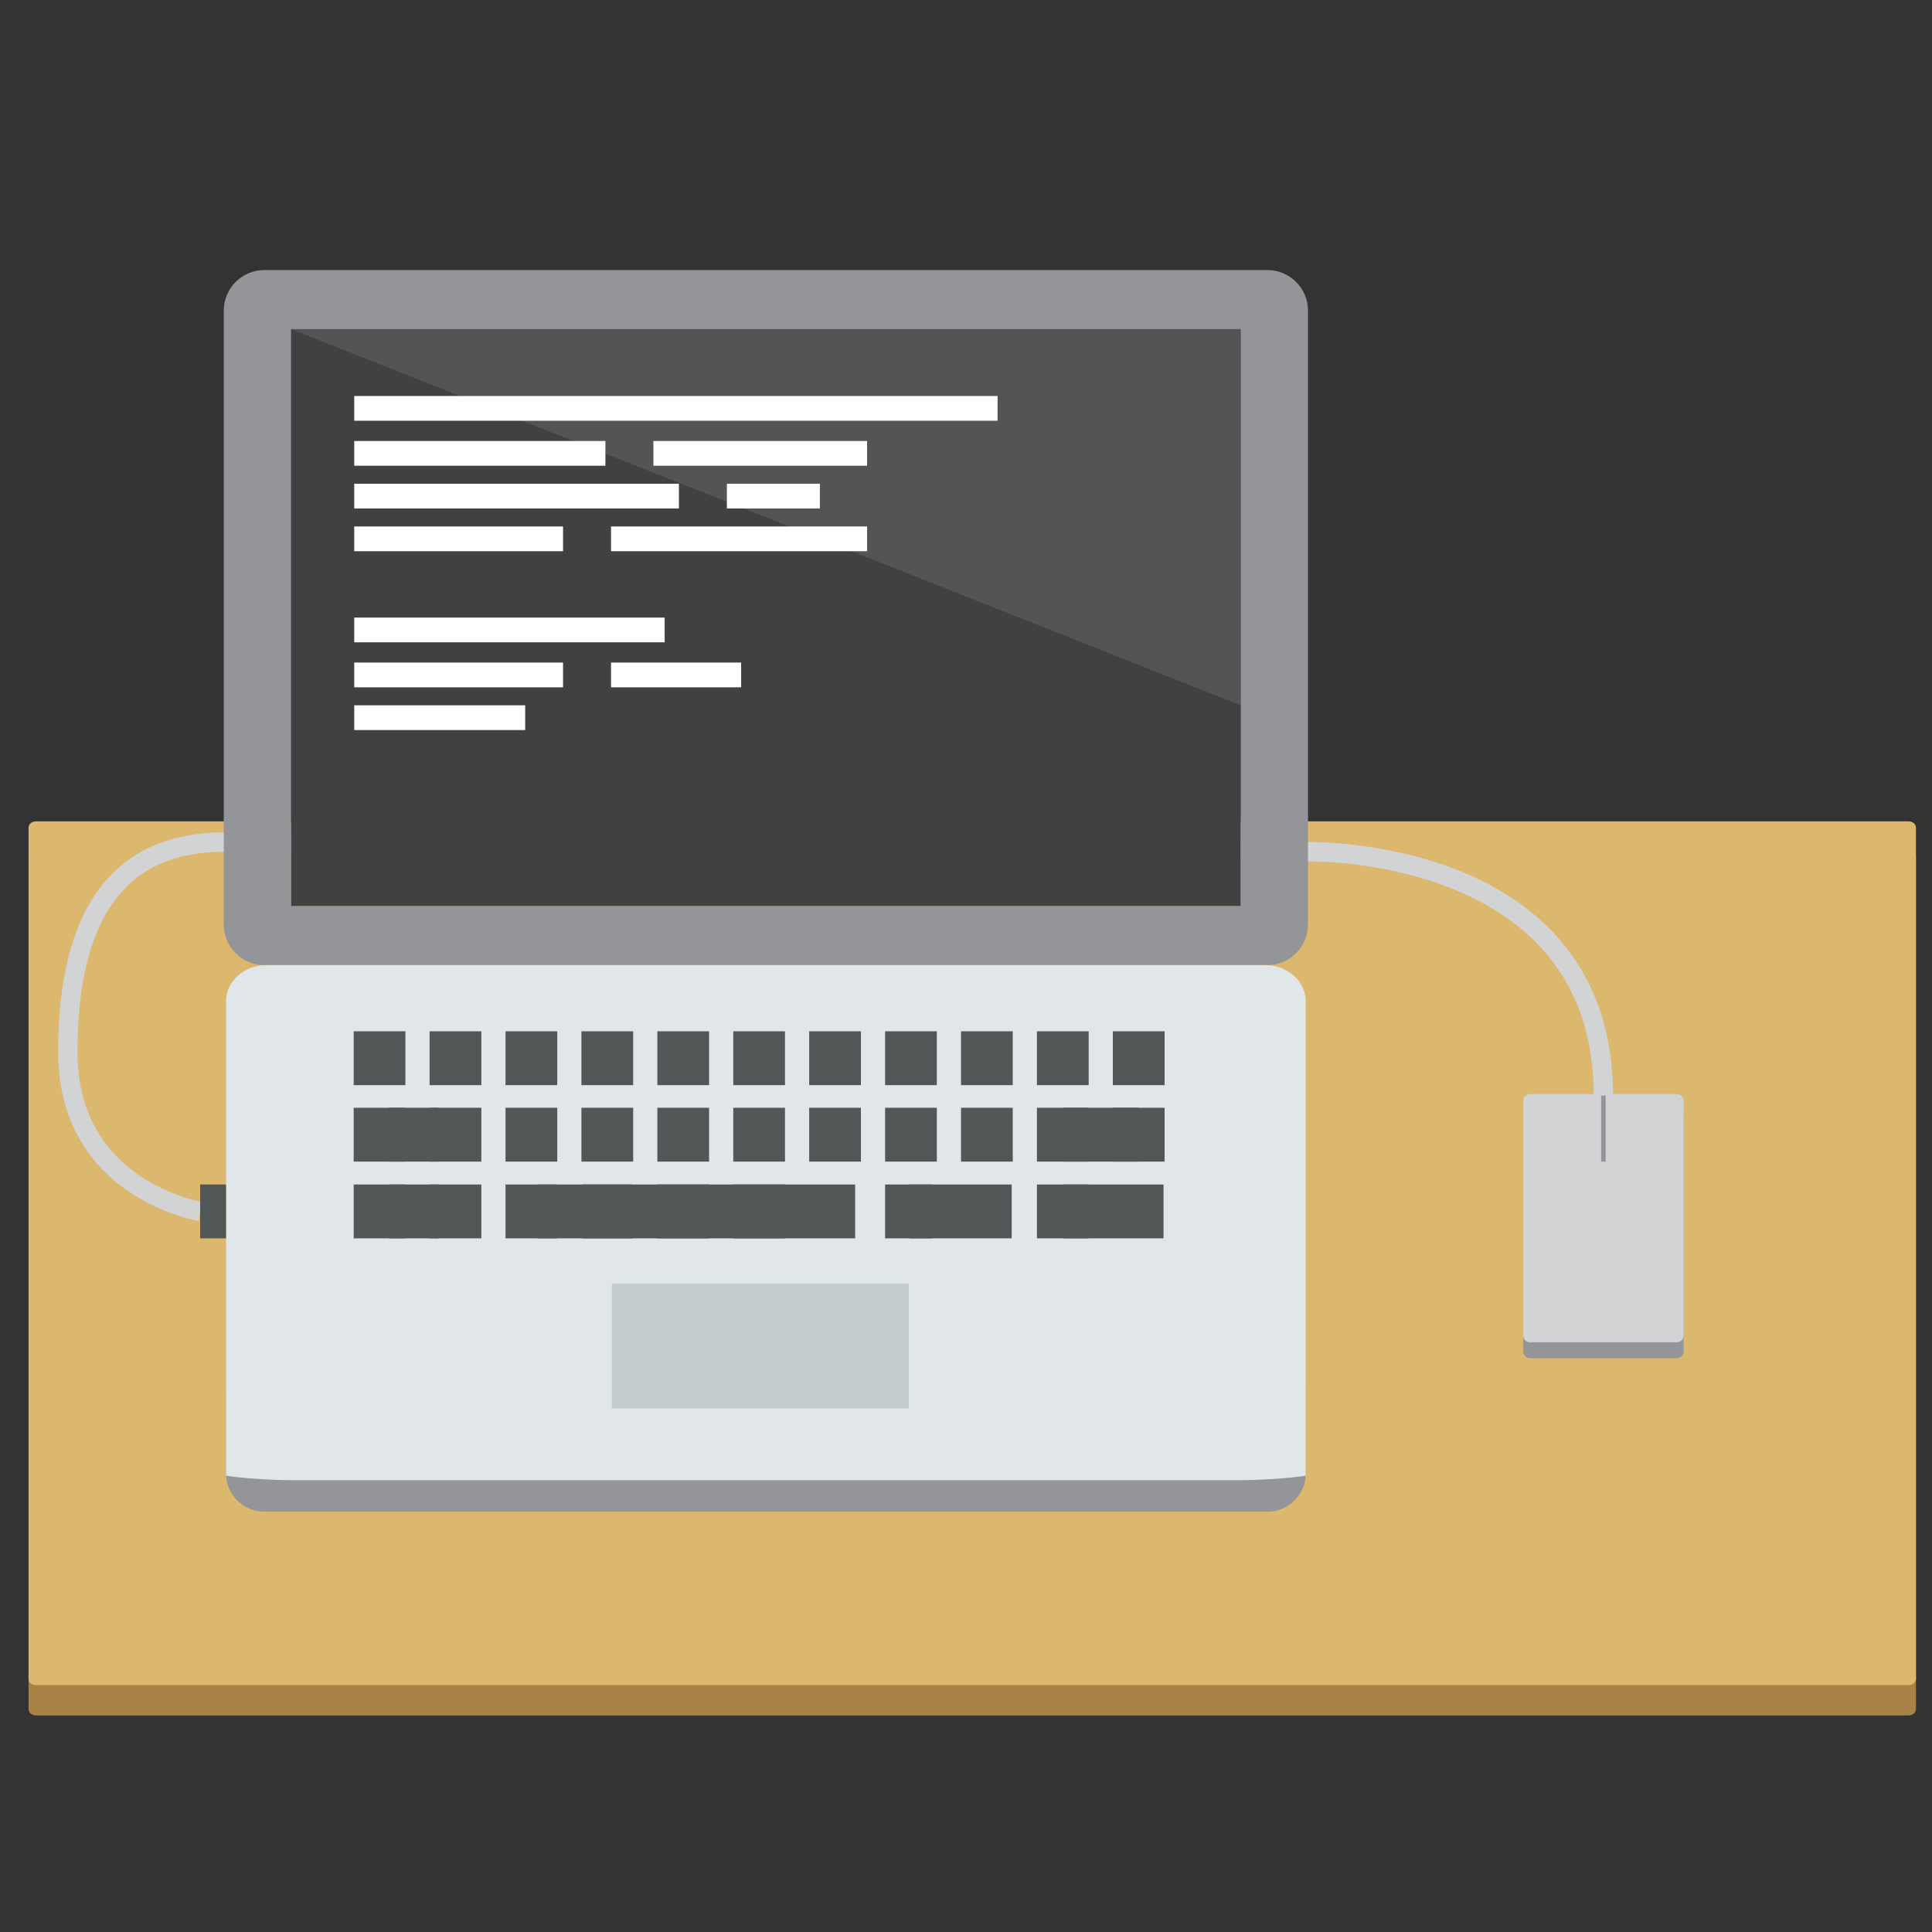 <?xml version="1.0" encoding="utf-8"?>
<!-- Generator: Adobe Illustrator 16.0.0, SVG Export Plug-In . SVG Version: 6.00 Build 0)  -->
<!DOCTYPE svg PUBLIC "-//W3C//DTD SVG 1.1//EN" "http://www.w3.org/Graphics/SVG/1.1/DTD/svg11.dtd">
<svg version="1.1" id="Layer_1" xmlns="http://www.w3.org/2000/svg" xmlns:xlink="http://www.w3.org/1999/xlink" x="0px" y="0px"
	 width="300px" height="300px" viewBox="0 0 300 300" enable-background="new 0 0 300 300" xml:space="preserve">
<rect x="0" y="0" width="300" height="300" fill="#333333" stroke="none"/>
<path fill="#A98346" d="M297.511,133.226c0-0.538-0.513-0.972-1.145-0.972H5.579c-0.632,0-1.145,0.434-1.145,0.972V265.4
	c0,0.538,0.512,0.973,1.145,0.973h290.787c0.632,0,1.145-0.435,1.145-0.973V133.226z"/>
<path fill="#DCB86E" d="M297.511,128.511c0-0.538-0.513-0.972-1.145-0.972H5.579c-0.632,0-1.145,0.435-1.145,0.972v132.175
	c0,0.537,0.512,0.972,1.145,0.972h290.787c0.632,0,1.145-0.435,1.145-0.972V128.511z"/>
<path fill="none" stroke="#D1D3D4" stroke-width="3" stroke-miterlimit="10" d="M31.08,188.107c0,0-20.55-3.317-20.55-24.74
	c0-21.424,7.917-32.601,24.217-32.601s168.355,1.487,168.355,1.487s45.874-1.021,45.874,37.865"/>
<path fill="#939598" d="M202.754,216.226c0-3.266-2.672-5.938-5.938-5.938H41.035c-3.266,0-5.938,2.672-5.938,5.938V228.8
	c0,3.266,2.672,5.938,5.938,5.938h155.781c3.267,0,5.938-2.673,5.938-5.938V216.226z"/>
<path fill="#939598" d="M196.815,41.932H41.035c-3.458,0-6.287,2.83-6.287,6.288v95.354c0,3.459,2.829,6.288,6.287,6.288h155.781
	c3.459,0,6.287-2.829,6.287-6.288V48.219C203.103,44.761,200.274,41.932,196.815,41.932z M192.637,140.681H45.215V51.112h147.421
	V140.681z"/>
<rect x="45.215" y="51.112" fill="#414042" width="147.421" height="89.568"/>
<rect x="55.006" y="61.492" fill="#FFFFFF" width="99.896" height="3.842"/>
<rect x="55.006" y="95.897" fill="#FFFFFF" width="48.201" height="3.842"/>
<rect x="55.006" y="109.519" fill="#FFFFFF" width="26.545" height="3.842"/>
<g>
	<rect x="55.006" y="68.478" fill="#FFFFFF" width="39.003" height="3.842"/>
	<rect x="101.461" y="68.478" fill="#FFFFFF" width="33.182" height="3.842"/>
</g>
<g>
	<rect x="55.006" y="75.114" fill="#FFFFFF" width="50.413" height="3.842"/>
	<rect x="112.871" y="75.114" fill="#FFFFFF" width="14.438" height="3.842"/>
</g>
<g>
	<rect x="94.883" y="81.751" fill="#FFFFFF" width="39.76" height="3.842"/>
	<rect x="55.006" y="81.751" fill="#FFFFFF" width="32.425" height="3.842"/>
</g>
<g>
	<rect x="94.883" y="102.882" fill="#FFFFFF" width="20.201" height="3.842"/>
	<rect x="55.006" y="102.882" fill="#FFFFFF" width="32.425" height="3.842"/>
</g>
<path fill="#E1E7E8" d="M41.384,149.861c-3.458,0-6.287,2.516-6.287,5.589c0,3.074,0,7.632,0,10.13c0,2.496,0,7.369,0,10.827v39.818
	c0,3.458,0,8.491,0,11.186c0,0,0,0,0,0.864c0,0.865,0,0.865,0,0.865c2.305,0.389,7.021,0.707,10.479,0.707h146.7
	c3.457,0,8.173-0.318,10.479-0.707c0,0,0,0,0-0.865c0-0.864,0-0.864,0-0.864c0-2.694,0-7.728,0-11.186v-39.818
	c0-3.458,0-8.331,0-10.827c0-2.498,0-7.056,0-10.13c0-3.073-2.829-5.589-6.287-5.589H41.384z"/>
<g>
	<rect x="54.919" y="160.139" fill="#515656" width="8.033" height="8.362"/>
	<rect x="66.708" y="160.139" fill="#515656" width="8.034" height="8.362"/>
	<rect x="78.496" y="160.139" fill="#515656" width="8.033" height="8.362"/>
	<rect x="90.285" y="160.139" fill="#515656" width="8.034" height="8.362"/>
	<rect x="102.073" y="160.139" fill="#515656" width="8.034" height="8.362"/>
	<rect x="113.861" y="160.139" fill="#515656" width="8.033" height="8.362"/>
	<rect x="125.649" y="160.139" fill="#515656" width="8.034" height="8.362"/>
	<rect x="137.438" y="160.139" fill="#515656" width="8.033" height="8.362"/>
	<rect x="149.226" y="160.139" fill="#515656" width="8.033" height="8.362"/>
	<rect x="161.014" y="160.139" fill="#515656" width="8.034" height="8.362"/>
	<rect x="172.803" y="160.139" fill="#515656" width="8.033" height="8.362"/>
</g>
<g>
	<g>
		<rect x="54.919" y="172.015" fill="#515656" width="8.033" height="8.361"/>
		<rect x="66.708" y="172.015" fill="#515656" width="8.034" height="8.361"/>
		<rect x="78.496" y="172.015" fill="#515656" width="8.033" height="8.361"/>
		<rect x="90.285" y="172.015" fill="#515656" width="8.034" height="8.361"/>
		<rect x="102.073" y="172.015" fill="#515656" width="8.034" height="8.361"/>
		<rect x="113.861" y="172.015" fill="#515656" width="8.033" height="8.361"/>
		<rect x="125.649" y="172.015" fill="#515656" width="8.034" height="8.361"/>
		<rect x="137.438" y="172.015" fill="#515656" width="8.033" height="8.361"/>
		<rect x="149.226" y="172.015" fill="#515656" width="8.033" height="8.361"/>
		<rect x="161.014" y="172.015" fill="#515656" width="8.034" height="8.361"/>
		<rect x="172.803" y="172.015" fill="#515656" width="8.033" height="8.361"/>
	</g>
	<rect x="60.362" y="172.015" fill="#515656" width="7.684" height="8.361"/>
	<rect x="165.031" y="172.015" fill="#515656" width="11.788" height="8.361"/>
</g>
<rect x="54.919" y="183.928" fill="#515656" width="8.033" height="8.361"/>
<rect x="66.708" y="183.928" fill="#515656" width="8.034" height="8.361"/>
<rect x="78.496" y="183.928" fill="#515656" width="8.033" height="8.361"/>
<rect x="31.08" y="183.928" fill="#515656" width="4.017" height="8.361"/>
<rect x="90.415" y="183.928" fill="#414042" width="7.741" height="8.361"/>
<rect x="102.073" y="183.928" fill="#414042" width="8.034" height="8.361"/>
<rect x="113.861" y="183.928" fill="#414042" width="8.033" height="8.361"/>
<rect x="83.41" y="183.928" fill="#515656" width="49.375" height="8.361"/>
<rect x="137.438" y="183.928" fill="#515656" width="7.296" height="8.361"/>
<path fill="#939598" d="M261.434,173.411c0-0.578-0.47-1.047-1.048-1.047h-22.819c-0.578,0-1.048,0.469-1.048,1.047v36.443
	c0,0.578,0.47,1.048,1.048,1.048h22.819c0.578,0,1.048-0.47,1.048-1.048V173.411z"/>
<rect x="141.256" y="183.928" fill="#515656" width="15.834" height="8.361"/>
<rect x="161.014" y="183.928" fill="#515656" width="8.034" height="8.361"/>
<rect x="165.192" y="183.928" fill="#515656" width="15.481" height="8.361"/>
<rect x="60.362" y="183.928" fill="#515656" width="7.684" height="8.361"/>
<rect x="95" y="199.312" fill="#C3CDCF" width="46.104" height="19.385"/>
<path fill="#D1D3D4" d="M261.434,170.935c0-0.578-0.47-1.048-1.048-1.048h-22.819c-0.578,0-1.048,0.47-1.048,1.048v36.442
	c0,0.579,0.47,1.048,1.048,1.048h22.819c0.578,0,1.048-0.469,1.048-1.048V170.935z"/>
<g>
	<rect x="248.627" y="170.119" fill="#939598" width="0.699" height="10.257"/>
</g>
<polygon opacity="0.1" fill="#FFFFFF" points="45.215,51.112 192.637,109.519 192.637,51.112 "/>
</svg>

